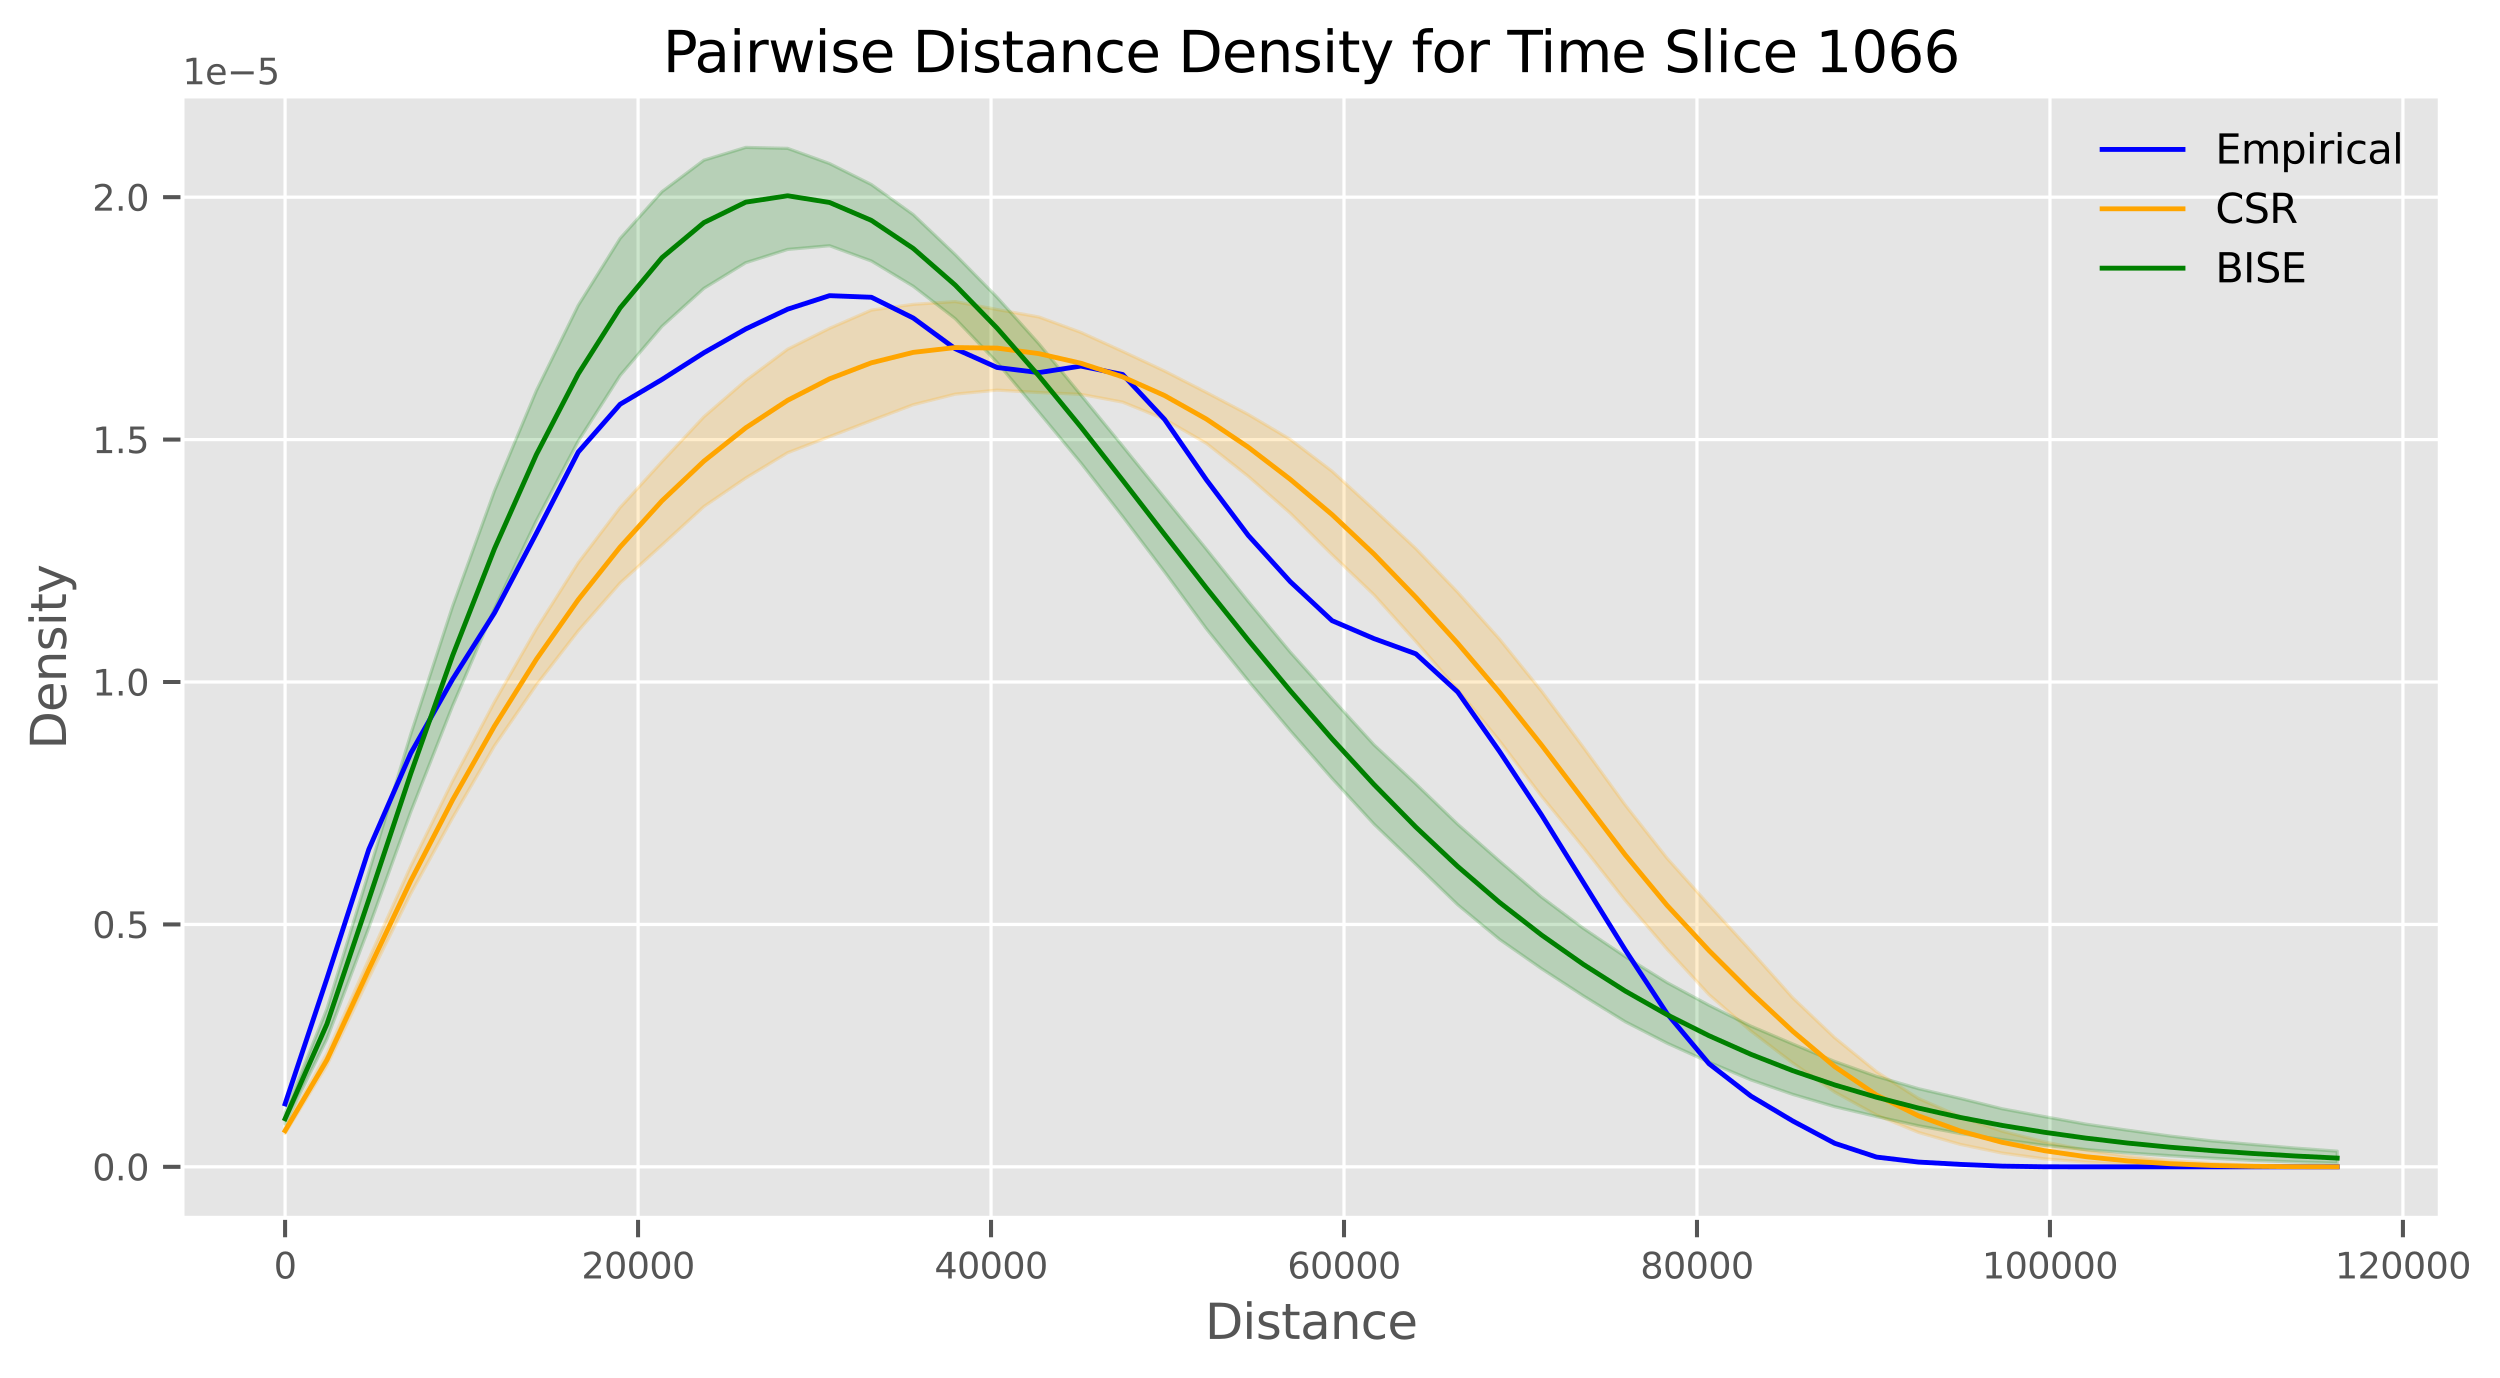 <?xml version="1.0" encoding="utf-8" standalone="no"?>
<!DOCTYPE svg PUBLIC "-//W3C//DTD SVG 1.1//EN"
  "http://www.w3.org/Graphics/SVG/1.1/DTD/svg11.dtd">
<svg xmlns:xlink="http://www.w3.org/1999/xlink" width="617.988pt" height="340.668pt" viewBox="0 0 617.988 340.668" xmlns="http://www.w3.org/2000/svg" version="1.1">
 <defs>
  <style type="text/css">*{stroke-linejoin: round; stroke-linecap: butt}</style>
 </defs>
 <g id="figure_1">
  <g id="patch_1">
   <path d="M 0 340.668 
L 617.988 340.668 
L 617.988 0 
L 0 0 
z
" style="fill: #ffffff"/>
  </g>
  <g id="axes_1">
   <g id="patch_2">
    <path d="M 45.108 301.038 
L 603.109 301.038 
L 603.109 23.838 
L 45.108 23.838 
z
" style="fill: #e5e5e5"/>
   </g>
   <g id="matplotlib.axis_1">
    <g id="xtick_1">
     <g id="line2d_1">
      <path d="M 70.472 301.038 
L 70.472 23.838 
" clip-path="url(#pcc0ed38715)" style="fill: none; stroke: #ffffff; stroke-width: 0.8; stroke-linecap: square"/>
     </g>
     <g id="line2d_2">
      <defs>
       <path id="m2e7e1ffecf" d="M 0 0 
L 0 4.8 
" style="stroke: #555555"/>
      </defs>
      <g>
       <use xlink:href="#m2e7e1ffecf" x="70.472" y="301.038" style="fill: #555555; stroke: #555555"/>
      </g>
     </g>
     <g id="text_1">
      <!-- 0 -->
      <g style="fill: #555555" transform="translate(67.673 316.024) scale(0.088 -0.088)">
       <defs>
        <path id="DejaVuSans-30" d="M 2034 4250 
Q 1547 4250 1301 3770 
Q 1056 3291 1056 2328 
Q 1056 1369 1301 889 
Q 1547 409 2034 409 
Q 2525 409 2770 889 
Q 3016 1369 3016 2328 
Q 3016 3291 2770 3770 
Q 2525 4250 2034 4250 
z
M 2034 4750 
Q 2819 4750 3233 4129 
Q 3647 3509 3647 2328 
Q 3647 1150 3233 529 
Q 2819 -91 2034 -91 
Q 1250 -91 836 529 
Q 422 1150 422 2328 
Q 422 3509 836 4129 
Q 1250 4750 2034 4750 
z
" transform="scale(0.016)"/>
       </defs>
       <use xlink:href="#DejaVuSans-30"/>
      </g>
     </g>
    </g>
    <g id="xtick_2">
     <g id="line2d_3">
      <path d="M 157.725 301.038 
L 157.725 23.838 
" clip-path="url(#pcc0ed38715)" style="fill: none; stroke: #ffffff; stroke-width: 0.8; stroke-linecap: square"/>
     </g>
     <g id="line2d_4">
      <g>
       <use xlink:href="#m2e7e1ffecf" x="157.725" y="301.038" style="fill: #555555; stroke: #555555"/>
      </g>
     </g>
     <g id="text_2">
      <!-- 20000 -->
      <g style="fill: #555555" transform="translate(143.728 316.024) scale(0.088 -0.088)">
       <defs>
        <path id="DejaVuSans-32" d="M 1228 531 
L 3431 531 
L 3431 0 
L 469 0 
L 469 531 
Q 828 903 1448 1529 
Q 2069 2156 2228 2338 
Q 2531 2678 2651 2914 
Q 2772 3150 2772 3378 
Q 2772 3750 2511 3984 
Q 2250 4219 1831 4219 
Q 1534 4219 1204 4116 
Q 875 4013 500 3803 
L 500 4441 
Q 881 4594 1212 4672 
Q 1544 4750 1819 4750 
Q 2544 4750 2975 4387 
Q 3406 4025 3406 3419 
Q 3406 3131 3298 2873 
Q 3191 2616 2906 2266 
Q 2828 2175 2409 1742 
Q 1991 1309 1228 531 
z
" transform="scale(0.016)"/>
       </defs>
       <use xlink:href="#DejaVuSans-32"/>
       <use xlink:href="#DejaVuSans-30" transform="translate(63.623 0)"/>
       <use xlink:href="#DejaVuSans-30" transform="translate(127.246 0)"/>
       <use xlink:href="#DejaVuSans-30" transform="translate(190.869 0)"/>
       <use xlink:href="#DejaVuSans-30" transform="translate(254.492 0)"/>
      </g>
     </g>
    </g>
    <g id="xtick_3">
     <g id="line2d_5">
      <path d="M 244.979 301.038 
L 244.979 23.838 
" clip-path="url(#pcc0ed38715)" style="fill: none; stroke: #ffffff; stroke-width: 0.8; stroke-linecap: square"/>
     </g>
     <g id="line2d_6">
      <g>
       <use xlink:href="#m2e7e1ffecf" x="244.979" y="301.038" style="fill: #555555; stroke: #555555"/>
      </g>
     </g>
     <g id="text_3">
      <!-- 40000 -->
      <g style="fill: #555555" transform="translate(230.981 316.024) scale(0.088 -0.088)">
       <defs>
        <path id="DejaVuSans-34" d="M 2419 4116 
L 825 1625 
L 2419 1625 
L 2419 4116 
z
M 2253 4666 
L 3047 4666 
L 3047 1625 
L 3713 1625 
L 3713 1100 
L 3047 1100 
L 3047 0 
L 2419 0 
L 2419 1100 
L 313 1100 
L 313 1709 
L 2253 4666 
z
" transform="scale(0.016)"/>
       </defs>
       <use xlink:href="#DejaVuSans-34"/>
       <use xlink:href="#DejaVuSans-30" transform="translate(63.623 0)"/>
       <use xlink:href="#DejaVuSans-30" transform="translate(127.246 0)"/>
       <use xlink:href="#DejaVuSans-30" transform="translate(190.869 0)"/>
       <use xlink:href="#DejaVuSans-30" transform="translate(254.492 0)"/>
      </g>
     </g>
    </g>
    <g id="xtick_4">
     <g id="line2d_7">
      <path d="M 332.232 301.038 
L 332.232 23.838 
" clip-path="url(#pcc0ed38715)" style="fill: none; stroke: #ffffff; stroke-width: 0.8; stroke-linecap: square"/>
     </g>
     <g id="line2d_8">
      <g>
       <use xlink:href="#m2e7e1ffecf" x="332.232" y="301.038" style="fill: #555555; stroke: #555555"/>
      </g>
     </g>
     <g id="text_4">
      <!-- 60000 -->
      <g style="fill: #555555" transform="translate(318.234 316.024) scale(0.088 -0.088)">
       <defs>
        <path id="DejaVuSans-36" d="M 2113 2584 
Q 1688 2584 1439 2293 
Q 1191 2003 1191 1497 
Q 1191 994 1439 701 
Q 1688 409 2113 409 
Q 2538 409 2786 701 
Q 3034 994 3034 1497 
Q 3034 2003 2786 2293 
Q 2538 2584 2113 2584 
z
M 3366 4563 
L 3366 3988 
Q 3128 4100 2886 4159 
Q 2644 4219 2406 4219 
Q 1781 4219 1451 3797 
Q 1122 3375 1075 2522 
Q 1259 2794 1537 2939 
Q 1816 3084 2150 3084 
Q 2853 3084 3261 2657 
Q 3669 2231 3669 1497 
Q 3669 778 3244 343 
Q 2819 -91 2113 -91 
Q 1303 -91 875 529 
Q 447 1150 447 2328 
Q 447 3434 972 4092 
Q 1497 4750 2381 4750 
Q 2619 4750 2861 4703 
Q 3103 4656 3366 4563 
z
" transform="scale(0.016)"/>
       </defs>
       <use xlink:href="#DejaVuSans-36"/>
       <use xlink:href="#DejaVuSans-30" transform="translate(63.623 0)"/>
       <use xlink:href="#DejaVuSans-30" transform="translate(127.246 0)"/>
       <use xlink:href="#DejaVuSans-30" transform="translate(190.869 0)"/>
       <use xlink:href="#DejaVuSans-30" transform="translate(254.492 0)"/>
      </g>
     </g>
    </g>
    <g id="xtick_5">
     <g id="line2d_9">
      <path d="M 419.485 301.038 
L 419.485 23.838 
" clip-path="url(#pcc0ed38715)" style="fill: none; stroke: #ffffff; stroke-width: 0.8; stroke-linecap: square"/>
     </g>
     <g id="line2d_10">
      <g>
       <use xlink:href="#m2e7e1ffecf" x="419.485" y="301.038" style="fill: #555555; stroke: #555555"/>
      </g>
     </g>
     <g id="text_5">
      <!-- 80000 -->
      <g style="fill: #555555" transform="translate(405.487 316.024) scale(0.088 -0.088)">
       <defs>
        <path id="DejaVuSans-38" d="M 2034 2216 
Q 1584 2216 1326 1975 
Q 1069 1734 1069 1313 
Q 1069 891 1326 650 
Q 1584 409 2034 409 
Q 2484 409 2743 651 
Q 3003 894 3003 1313 
Q 3003 1734 2745 1975 
Q 2488 2216 2034 2216 
z
M 1403 2484 
Q 997 2584 770 2862 
Q 544 3141 544 3541 
Q 544 4100 942 4425 
Q 1341 4750 2034 4750 
Q 2731 4750 3128 4425 
Q 3525 4100 3525 3541 
Q 3525 3141 3298 2862 
Q 3072 2584 2669 2484 
Q 3125 2378 3379 2068 
Q 3634 1759 3634 1313 
Q 3634 634 3220 271 
Q 2806 -91 2034 -91 
Q 1263 -91 848 271 
Q 434 634 434 1313 
Q 434 1759 690 2068 
Q 947 2378 1403 2484 
z
M 1172 3481 
Q 1172 3119 1398 2916 
Q 1625 2713 2034 2713 
Q 2441 2713 2670 2916 
Q 2900 3119 2900 3481 
Q 2900 3844 2670 4047 
Q 2441 4250 2034 4250 
Q 1625 4250 1398 4047 
Q 1172 3844 1172 3481 
z
" transform="scale(0.016)"/>
       </defs>
       <use xlink:href="#DejaVuSans-38"/>
       <use xlink:href="#DejaVuSans-30" transform="translate(63.623 0)"/>
       <use xlink:href="#DejaVuSans-30" transform="translate(127.246 0)"/>
       <use xlink:href="#DejaVuSans-30" transform="translate(190.869 0)"/>
       <use xlink:href="#DejaVuSans-30" transform="translate(254.492 0)"/>
      </g>
     </g>
    </g>
    <g id="xtick_6">
     <g id="line2d_11">
      <path d="M 506.738 301.038 
L 506.738 23.838 
" clip-path="url(#pcc0ed38715)" style="fill: none; stroke: #ffffff; stroke-width: 0.8; stroke-linecap: square"/>
     </g>
     <g id="line2d_12">
      <g>
       <use xlink:href="#m2e7e1ffecf" x="506.738" y="301.038" style="fill: #555555; stroke: #555555"/>
      </g>
     </g>
     <g id="text_6">
      <!-- 100000 -->
      <g style="fill: #555555" transform="translate(489.941 316.024) scale(0.088 -0.088)">
       <defs>
        <path id="DejaVuSans-31" d="M 794 531 
L 1825 531 
L 1825 4091 
L 703 3866 
L 703 4441 
L 1819 4666 
L 2450 4666 
L 2450 531 
L 3481 531 
L 3481 0 
L 794 0 
L 794 531 
z
" transform="scale(0.016)"/>
       </defs>
       <use xlink:href="#DejaVuSans-31"/>
       <use xlink:href="#DejaVuSans-30" transform="translate(63.623 0)"/>
       <use xlink:href="#DejaVuSans-30" transform="translate(127.246 0)"/>
       <use xlink:href="#DejaVuSans-30" transform="translate(190.869 0)"/>
       <use xlink:href="#DejaVuSans-30" transform="translate(254.492 0)"/>
       <use xlink:href="#DejaVuSans-30" transform="translate(318.115 0)"/>
      </g>
     </g>
    </g>
    <g id="xtick_7">
     <g id="line2d_13">
      <path d="M 593.991 301.038 
L 593.991 23.838 
" clip-path="url(#pcc0ed38715)" style="fill: none; stroke: #ffffff; stroke-width: 0.8; stroke-linecap: square"/>
     </g>
     <g id="line2d_14">
      <g>
       <use xlink:href="#m2e7e1ffecf" x="593.991" y="301.038" style="fill: #555555; stroke: #555555"/>
      </g>
     </g>
     <g id="text_7">
      <!-- 120000 -->
      <g style="fill: #555555" transform="translate(577.194 316.024) scale(0.088 -0.088)">
       <use xlink:href="#DejaVuSans-31"/>
       <use xlink:href="#DejaVuSans-32" transform="translate(63.623 0)"/>
       <use xlink:href="#DejaVuSans-30" transform="translate(127.246 0)"/>
       <use xlink:href="#DejaVuSans-30" transform="translate(190.869 0)"/>
       <use xlink:href="#DejaVuSans-30" transform="translate(254.492 0)"/>
       <use xlink:href="#DejaVuSans-30" transform="translate(318.115 0)"/>
      </g>
     </g>
    </g>
    <g id="text_8">
     <!-- Distance -->
     <g style="fill: #555555" transform="translate(297.873 330.973) scale(0.12 -0.12)">
      <defs>
       <path id="DejaVuSans-44" d="M 1259 4147 
L 1259 519 
L 2022 519 
Q 2988 519 3436 956 
Q 3884 1394 3884 2338 
Q 3884 3275 3436 3711 
Q 2988 4147 2022 4147 
L 1259 4147 
z
M 628 4666 
L 1925 4666 
Q 3281 4666 3915 4102 
Q 4550 3538 4550 2338 
Q 4550 1131 3912 565 
Q 3275 0 1925 0 
L 628 0 
L 628 4666 
z
" transform="scale(0.016)"/>
       <path id="DejaVuSans-69" d="M 603 3500 
L 1178 3500 
L 1178 0 
L 603 0 
L 603 3500 
z
M 603 4863 
L 1178 4863 
L 1178 4134 
L 603 4134 
L 603 4863 
z
" transform="scale(0.016)"/>
       <path id="DejaVuSans-73" d="M 2834 3397 
L 2834 2853 
Q 2591 2978 2328 3040 
Q 2066 3103 1784 3103 
Q 1356 3103 1142 2972 
Q 928 2841 928 2578 
Q 928 2378 1081 2264 
Q 1234 2150 1697 2047 
L 1894 2003 
Q 2506 1872 2764 1633 
Q 3022 1394 3022 966 
Q 3022 478 2636 193 
Q 2250 -91 1575 -91 
Q 1294 -91 989 -36 
Q 684 19 347 128 
L 347 722 
Q 666 556 975 473 
Q 1284 391 1588 391 
Q 1994 391 2212 530 
Q 2431 669 2431 922 
Q 2431 1156 2273 1281 
Q 2116 1406 1581 1522 
L 1381 1569 
Q 847 1681 609 1914 
Q 372 2147 372 2553 
Q 372 3047 722 3315 
Q 1072 3584 1716 3584 
Q 2034 3584 2315 3537 
Q 2597 3491 2834 3397 
z
" transform="scale(0.016)"/>
       <path id="DejaVuSans-74" d="M 1172 4494 
L 1172 3500 
L 2356 3500 
L 2356 3053 
L 1172 3053 
L 1172 1153 
Q 1172 725 1289 603 
Q 1406 481 1766 481 
L 2356 481 
L 2356 0 
L 1766 0 
Q 1100 0 847 248 
Q 594 497 594 1153 
L 594 3053 
L 172 3053 
L 172 3500 
L 594 3500 
L 594 4494 
L 1172 4494 
z
" transform="scale(0.016)"/>
       <path id="DejaVuSans-61" d="M 2194 1759 
Q 1497 1759 1228 1600 
Q 959 1441 959 1056 
Q 959 750 1161 570 
Q 1363 391 1709 391 
Q 2188 391 2477 730 
Q 2766 1069 2766 1631 
L 2766 1759 
L 2194 1759 
z
M 3341 1997 
L 3341 0 
L 2766 0 
L 2766 531 
Q 2569 213 2275 61 
Q 1981 -91 1556 -91 
Q 1019 -91 701 211 
Q 384 513 384 1019 
Q 384 1609 779 1909 
Q 1175 2209 1959 2209 
L 2766 2209 
L 2766 2266 
Q 2766 2663 2505 2880 
Q 2244 3097 1772 3097 
Q 1472 3097 1187 3025 
Q 903 2953 641 2809 
L 641 3341 
Q 956 3463 1253 3523 
Q 1550 3584 1831 3584 
Q 2591 3584 2966 3190 
Q 3341 2797 3341 1997 
z
" transform="scale(0.016)"/>
       <path id="DejaVuSans-6e" d="M 3513 2113 
L 3513 0 
L 2938 0 
L 2938 2094 
Q 2938 2591 2744 2837 
Q 2550 3084 2163 3084 
Q 1697 3084 1428 2787 
Q 1159 2491 1159 1978 
L 1159 0 
L 581 0 
L 581 3500 
L 1159 3500 
L 1159 2956 
Q 1366 3272 1645 3428 
Q 1925 3584 2291 3584 
Q 2894 3584 3203 3211 
Q 3513 2838 3513 2113 
z
" transform="scale(0.016)"/>
       <path id="DejaVuSans-63" d="M 3122 3366 
L 3122 2828 
Q 2878 2963 2633 3030 
Q 2388 3097 2138 3097 
Q 1578 3097 1268 2742 
Q 959 2388 959 1747 
Q 959 1106 1268 751 
Q 1578 397 2138 397 
Q 2388 397 2633 464 
Q 2878 531 3122 666 
L 3122 134 
Q 2881 22 2623 -34 
Q 2366 -91 2075 -91 
Q 1284 -91 818 406 
Q 353 903 353 1747 
Q 353 2603 823 3093 
Q 1294 3584 2113 3584 
Q 2378 3584 2631 3529 
Q 2884 3475 3122 3366 
z
" transform="scale(0.016)"/>
       <path id="DejaVuSans-65" d="M 3597 1894 
L 3597 1613 
L 953 1613 
Q 991 1019 1311 708 
Q 1631 397 2203 397 
Q 2534 397 2845 478 
Q 3156 559 3463 722 
L 3463 178 
Q 3153 47 2828 -22 
Q 2503 -91 2169 -91 
Q 1331 -91 842 396 
Q 353 884 353 1716 
Q 353 2575 817 3079 
Q 1281 3584 2069 3584 
Q 2775 3584 3186 3129 
Q 3597 2675 3597 1894 
z
M 3022 2063 
Q 3016 2534 2758 2815 
Q 2500 3097 2075 3097 
Q 1594 3097 1305 2825 
Q 1016 2553 972 2059 
L 3022 2063 
z
" transform="scale(0.016)"/>
      </defs>
      <use xlink:href="#DejaVuSans-44"/>
      <use xlink:href="#DejaVuSans-69" transform="translate(77.002 0)"/>
      <use xlink:href="#DejaVuSans-73" transform="translate(104.785 0)"/>
      <use xlink:href="#DejaVuSans-74" transform="translate(156.885 0)"/>
      <use xlink:href="#DejaVuSans-61" transform="translate(196.094 0)"/>
      <use xlink:href="#DejaVuSans-6e" transform="translate(257.373 0)"/>
      <use xlink:href="#DejaVuSans-63" transform="translate(320.752 0)"/>
      <use xlink:href="#DejaVuSans-65" transform="translate(375.732 0)"/>
     </g>
    </g>
   </g>
   <g id="matplotlib.axis_2">
    <g id="ytick_1">
     <g id="line2d_15">
      <path d="M 45.108 288.438 
L 603.109 288.438 
" clip-path="url(#pcc0ed38715)" style="fill: none; stroke: #ffffff; stroke-width: 0.8; stroke-linecap: square"/>
     </g>
     <g id="line2d_16">
      <defs>
       <path id="me5b6ddfa0b" d="M 0 0 
L -4.8 0 
" style="stroke: #555555"/>
      </defs>
      <g>
       <use xlink:href="#me5b6ddfa0b" x="45.108" y="288.438" style="fill: #555555; stroke: #555555"/>
      </g>
     </g>
     <g id="text_9">
      <!-- 0.0 -->
      <g style="fill: #555555" transform="translate(22.814 291.781) scale(0.088 -0.088)">
       <defs>
        <path id="DejaVuSans-2e" d="M 684 794 
L 1344 794 
L 1344 0 
L 684 0 
L 684 794 
z
" transform="scale(0.016)"/>
       </defs>
       <use xlink:href="#DejaVuSans-30"/>
       <use xlink:href="#DejaVuSans-2e" transform="translate(63.623 0)"/>
       <use xlink:href="#DejaVuSans-30" transform="translate(95.41 0)"/>
      </g>
     </g>
    </g>
    <g id="ytick_2">
     <g id="line2d_17">
      <path d="M 45.108 228.513 
L 603.109 228.513 
" clip-path="url(#pcc0ed38715)" style="fill: none; stroke: #ffffff; stroke-width: 0.8; stroke-linecap: square"/>
     </g>
     <g id="line2d_18">
      <g>
       <use xlink:href="#me5b6ddfa0b" x="45.108" y="228.513" style="fill: #555555; stroke: #555555"/>
      </g>
     </g>
     <g id="text_10">
      <!-- 0.5 -->
      <g style="fill: #555555" transform="translate(22.814 231.857) scale(0.088 -0.088)">
       <defs>
        <path id="DejaVuSans-35" d="M 691 4666 
L 3169 4666 
L 3169 4134 
L 1269 4134 
L 1269 2991 
Q 1406 3038 1543 3061 
Q 1681 3084 1819 3084 
Q 2600 3084 3056 2656 
Q 3513 2228 3513 1497 
Q 3513 744 3044 326 
Q 2575 -91 1722 -91 
Q 1428 -91 1123 -41 
Q 819 9 494 109 
L 494 744 
Q 775 591 1075 516 
Q 1375 441 1709 441 
Q 2250 441 2565 725 
Q 2881 1009 2881 1497 
Q 2881 1984 2565 2268 
Q 2250 2553 1709 2553 
Q 1456 2553 1204 2497 
Q 953 2441 691 2322 
L 691 4666 
z
" transform="scale(0.016)"/>
       </defs>
       <use xlink:href="#DejaVuSans-30"/>
       <use xlink:href="#DejaVuSans-2e" transform="translate(63.623 0)"/>
       <use xlink:href="#DejaVuSans-35" transform="translate(95.41 0)"/>
      </g>
     </g>
    </g>
    <g id="ytick_3">
     <g id="line2d_19">
      <path d="M 45.108 168.589 
L 603.109 168.589 
" clip-path="url(#pcc0ed38715)" style="fill: none; stroke: #ffffff; stroke-width: 0.8; stroke-linecap: square"/>
     </g>
     <g id="line2d_20">
      <g>
       <use xlink:href="#me5b6ddfa0b" x="45.108" y="168.589" style="fill: #555555; stroke: #555555"/>
      </g>
     </g>
     <g id="text_11">
      <!-- 1.0 -->
      <g style="fill: #555555" transform="translate(22.814 171.932) scale(0.088 -0.088)">
       <use xlink:href="#DejaVuSans-31"/>
       <use xlink:href="#DejaVuSans-2e" transform="translate(63.623 0)"/>
       <use xlink:href="#DejaVuSans-30" transform="translate(95.41 0)"/>
      </g>
     </g>
    </g>
    <g id="ytick_4">
     <g id="line2d_21">
      <path d="M 45.108 108.664 
L 603.109 108.664 
" clip-path="url(#pcc0ed38715)" style="fill: none; stroke: #ffffff; stroke-width: 0.8; stroke-linecap: square"/>
     </g>
     <g id="line2d_22">
      <g>
       <use xlink:href="#me5b6ddfa0b" x="45.108" y="108.664" style="fill: #555555; stroke: #555555"/>
      </g>
     </g>
     <g id="text_12">
      <!-- 1.5 -->
      <g style="fill: #555555" transform="translate(22.814 112.007) scale(0.088 -0.088)">
       <use xlink:href="#DejaVuSans-31"/>
       <use xlink:href="#DejaVuSans-2e" transform="translate(63.623 0)"/>
       <use xlink:href="#DejaVuSans-35" transform="translate(95.41 0)"/>
      </g>
     </g>
    </g>
    <g id="ytick_5">
     <g id="line2d_23">
      <path d="M 45.108 48.74 
L 603.109 48.74 
" clip-path="url(#pcc0ed38715)" style="fill: none; stroke: #ffffff; stroke-width: 0.8; stroke-linecap: square"/>
     </g>
     <g id="line2d_24">
      <g>
       <use xlink:href="#me5b6ddfa0b" x="45.108" y="48.74" style="fill: #555555; stroke: #555555"/>
      </g>
     </g>
     <g id="text_13">
      <!-- 2.0 -->
      <g style="fill: #555555" transform="translate(22.814 52.083) scale(0.088 -0.088)">
       <use xlink:href="#DejaVuSans-32"/>
       <use xlink:href="#DejaVuSans-2e" transform="translate(63.623 0)"/>
       <use xlink:href="#DejaVuSans-30" transform="translate(95.41 0)"/>
      </g>
     </g>
    </g>
    <g id="text_14">
     <!-- Density -->
     <g style="fill: #555555" transform="translate(16.318 185.248) rotate(-90) scale(0.12 -0.12)">
      <defs>
       <path id="DejaVuSans-79" d="M 2059 -325 
Q 1816 -950 1584 -1140 
Q 1353 -1331 966 -1331 
L 506 -1331 
L 506 -850 
L 844 -850 
Q 1081 -850 1212 -737 
Q 1344 -625 1503 -206 
L 1606 56 
L 191 3500 
L 800 3500 
L 1894 763 
L 2988 3500 
L 3597 3500 
L 2059 -325 
z
" transform="scale(0.016)"/>
      </defs>
      <use xlink:href="#DejaVuSans-44"/>
      <use xlink:href="#DejaVuSans-65" transform="translate(77.002 0)"/>
      <use xlink:href="#DejaVuSans-6e" transform="translate(138.525 0)"/>
      <use xlink:href="#DejaVuSans-73" transform="translate(201.904 0)"/>
      <use xlink:href="#DejaVuSans-69" transform="translate(254.004 0)"/>
      <use xlink:href="#DejaVuSans-74" transform="translate(281.787 0)"/>
      <use xlink:href="#DejaVuSans-79" transform="translate(320.996 0)"/>
     </g>
    </g>
    <g id="text_15">
     <!-- 1e−5 -->
     <g style="fill: #555555" transform="translate(45.108 20.838) scale(0.088 -0.088)">
      <defs>
       <path id="DejaVuSans-2212" d="M 678 2272 
L 4684 2272 
L 4684 1741 
L 678 1741 
L 678 2272 
z
" transform="scale(0.016)"/>
      </defs>
      <use xlink:href="#DejaVuSans-31"/>
      <use xlink:href="#DejaVuSans-65" transform="translate(63.623 0)"/>
      <use xlink:href="#DejaVuSans-2212" transform="translate(125.146 0)"/>
      <use xlink:href="#DejaVuSans-35" transform="translate(208.936 0)"/>
     </g>
    </g>
   </g>
   <g id="FillBetweenPolyCollection_1">
    <defs>
     <path id="m8f952f138d" d="M 70.472 -67.786 
L 70.472 -67.786 
L 80.825 -98.818 
L 91.177 -130.735 
L 101.53 -154.455 
L 111.882 -172.773 
L 122.235 -189.164 
L 132.587 -208.839 
L 142.94 -228.928 
L 153.292 -240.742 
L 163.645 -246.866 
L 173.997 -253.471 
L 184.35 -259.351 
L 194.702 -264.242 
L 205.055 -267.584 
L 215.407 -267.184 
L 225.76 -262.05 
L 236.112 -254.468 
L 246.465 -249.831 
L 256.817 -248.563 
L 267.17 -250.172 
L 277.522 -248.095 
L 287.875 -237 
L 298.227 -222.044 
L 308.58 -208.3 
L 318.932 -196.897 
L 329.285 -187.24 
L 339.637 -182.808 
L 349.99 -179.044 
L 360.342 -169.602 
L 370.695 -154.882 
L 381.047 -139.237 
L 391.4 -122.54 
L 401.752 -105.848 
L 412.105 -90.078 
L 422.457 -77.719 
L 432.81 -69.727 
L 443.162 -63.563 
L 453.515 -58.055 
L 463.867 -54.644 
L 474.22 -53.412 
L 484.572 -52.835 
L 494.925 -52.406 
L 505.277 -52.249 
L 515.63 -52.231 
L 525.982 -52.231 
L 536.335 -52.23 
L 546.687 -52.23 
L 557.04 -52.23 
L 567.392 -52.23 
L 577.745 -52.23 
L 577.745 -52.23 
L 577.745 -52.23 
L 567.392 -52.23 
L 557.04 -52.23 
L 546.687 -52.23 
L 536.335 -52.23 
L 525.982 -52.231 
L 515.63 -52.231 
L 505.277 -52.249 
L 494.925 -52.406 
L 484.572 -52.835 
L 474.22 -53.412 
L 463.867 -54.644 
L 453.515 -58.055 
L 443.162 -63.563 
L 432.81 -69.727 
L 422.457 -77.719 
L 412.105 -90.078 
L 401.752 -105.848 
L 391.4 -122.54 
L 381.047 -139.237 
L 370.695 -154.882 
L 360.342 -169.602 
L 349.99 -179.044 
L 339.637 -182.808 
L 329.285 -187.24 
L 318.932 -196.897 
L 308.58 -208.3 
L 298.227 -222.044 
L 287.875 -237 
L 277.522 -248.095 
L 267.17 -250.172 
L 256.817 -248.563 
L 246.465 -249.831 
L 236.112 -254.468 
L 225.76 -262.05 
L 215.407 -267.184 
L 205.055 -267.584 
L 194.702 -264.242 
L 184.35 -259.351 
L 173.997 -253.471 
L 163.645 -246.866 
L 153.292 -240.742 
L 142.94 -228.928 
L 132.587 -208.839 
L 122.235 -189.164 
L 111.882 -172.773 
L 101.53 -154.455 
L 91.177 -130.735 
L 80.825 -98.818 
L 70.472 -67.786 
z
" style="stroke: #0000ff; stroke-opacity: 0.2; stroke-width: 0.8"/>
    </defs>
    <g clip-path="url(#pcc0ed38715)">
     <use xlink:href="#m8f952f138d" x="0" y="340.668" style="fill: #0000ff; fill-opacity: 0.2; stroke: #0000ff; stroke-opacity: 0.2; stroke-width: 0.8"/>
    </g>
   </g>
   <g id="FillBetweenPolyCollection_2">
    <defs>
     <path id="mf78e8e7867" d="M 70.472 -61.843 
L 70.472 -60.483 
L 80.825 -77.361 
L 91.177 -98.886 
L 101.53 -119.765 
L 111.882 -138.515 
L 122.235 -156.323 
L 132.587 -171.348 
L 142.94 -184.723 
L 153.292 -196.558 
L 163.645 -205.951 
L 173.997 -215.457 
L 184.35 -222.509 
L 194.702 -228.759 
L 205.055 -232.737 
L 215.407 -236.703 
L 225.76 -240.628 
L 236.112 -243.237 
L 246.465 -244.233 
L 256.817 -243.639 
L 267.17 -243.194 
L 277.522 -241.262 
L 287.875 -237.033 
L 298.227 -231.063 
L 308.58 -222.898 
L 318.932 -213.833 
L 329.285 -203.56 
L 339.637 -193.636 
L 349.99 -182.118 
L 360.342 -170.151 
L 370.695 -157.485 
L 381.047 -143.873 
L 391.4 -131.202 
L 401.752 -118.077 
L 412.105 -106.031 
L 422.457 -94.798 
L 432.81 -85.79 
L 443.162 -77.895 
L 453.515 -70.719 
L 463.867 -65.024 
L 474.22 -60.747 
L 484.572 -57.776 
L 494.925 -55.633 
L 505.277 -54.218 
L 515.63 -53.397 
L 525.982 -52.771 
L 536.335 -52.407 
L 546.687 -52.263 
L 557.04 -52.233 
L 567.392 -52.231 
L 577.745 -52.23 
L 577.745 -52.255 
L 577.745 -52.255 
L 567.392 -52.351 
L 557.04 -52.603 
L 546.687 -53.053 
L 536.335 -53.798 
L 525.982 -54.856 
L 515.63 -56.356 
L 505.277 -58.419 
L 494.925 -61.036 
L 484.572 -64.611 
L 474.22 -69.139 
L 463.867 -75.745 
L 453.515 -84.157 
L 443.162 -94.014 
L 432.81 -105.607 
L 422.457 -116.942 
L 412.105 -128.501 
L 401.752 -141.671 
L 391.4 -155.933 
L 381.047 -169.849 
L 370.695 -182.665 
L 360.342 -194.251 
L 349.99 -205.051 
L 339.637 -214.711 
L 329.285 -224.172 
L 318.932 -232.057 
L 308.58 -238.21 
L 298.227 -243.656 
L 287.875 -248.956 
L 277.522 -253.805 
L 267.17 -258.509 
L 256.817 -262.307 
L 246.465 -264.159 
L 236.112 -266.115 
L 225.76 -265.436 
L 215.407 -264.018 
L 205.055 -259.51 
L 194.702 -254.352 
L 184.35 -246.626 
L 173.997 -237.643 
L 163.645 -226.573 
L 153.292 -215.222 
L 142.94 -201.563 
L 132.587 -185.214 
L 122.235 -167.166 
L 111.882 -147.608 
L 101.53 -126.558 
L 91.177 -103.59 
L 80.825 -80.276 
L 70.472 -61.843 
z
" style="stroke: #ffa500; stroke-opacity: 0.2; stroke-width: 0.8"/>
    </defs>
    <g clip-path="url(#pcc0ed38715)">
     <use xlink:href="#mf78e8e7867" x="0" y="340.668" style="fill: #ffa500; fill-opacity: 0.2; stroke: #ffa500; stroke-opacity: 0.2; stroke-width: 0.8"/>
    </g>
   </g>
   <g id="FillBetweenPolyCollection_3">
    <defs>
     <path id="mefbd2c2649" d="M 70.472 -65.554 
L 70.472 -62.825 
L 80.825 -83.877 
L 91.177 -111.366 
L 101.53 -139.936 
L 111.882 -166.191 
L 122.235 -190.215 
L 132.587 -211.939 
L 142.94 -231.648 
L 153.292 -247.844 
L 163.645 -260.003 
L 173.997 -269.379 
L 184.35 -275.732 
L 194.702 -279.011 
L 205.055 -279.925 
L 215.407 -276.141 
L 225.76 -269.896 
L 236.112 -261.902 
L 246.465 -251.085 
L 256.817 -238.768 
L 267.17 -226.254 
L 277.522 -212.981 
L 287.875 -199.303 
L 298.227 -185.209 
L 308.58 -172.362 
L 318.932 -160.065 
L 329.285 -148.221 
L 339.637 -136.963 
L 349.99 -127.028 
L 360.342 -117.015 
L 370.695 -108.437 
L 381.047 -101.219 
L 391.4 -94.484 
L 401.752 -88.1 
L 412.105 -82.788 
L 422.457 -78.11 
L 432.81 -73.723 
L 443.162 -70.142 
L 453.515 -67.107 
L 463.867 -64.659 
L 474.22 -62.383 
L 484.572 -60.46 
L 494.925 -58.951 
L 505.277 -57.557 
L 515.63 -56.497 
L 525.982 -55.673 
L 536.335 -54.978 
L 546.687 -54.37 
L 557.04 -53.806 
L 567.392 -53.431 
L 577.745 -53.135 
L 577.745 -56.104 
L 577.745 -56.104 
L 567.392 -56.872 
L 557.04 -57.742 
L 546.687 -58.652 
L 536.335 -59.854 
L 525.982 -61.276 
L 515.63 -62.785 
L 505.277 -64.655 
L 494.925 -66.583 
L 484.572 -69.144 
L 474.22 -71.555 
L 463.867 -74.591 
L 453.515 -78.284 
L 443.162 -82.604 
L 432.81 -87.012 
L 422.457 -92.174 
L 412.105 -97.771 
L 401.752 -104.193 
L 391.4 -111.189 
L 381.047 -118.928 
L 370.695 -127.805 
L 360.342 -136.919 
L 349.99 -146.895 
L 339.637 -156.568 
L 329.285 -167.933 
L 318.932 -179.489 
L 308.58 -191.968 
L 298.227 -204.902 
L 287.875 -217.619 
L 277.522 -230.388 
L 267.17 -243.059 
L 256.817 -255.693 
L 246.465 -267.182 
L 236.112 -277.749 
L 225.76 -287.609 
L 215.407 -295.049 
L 205.055 -300.24 
L 194.702 -303.993 
L 184.35 -304.231 
L 173.997 -301.074 
L 163.645 -293.309 
L 153.292 -281.74 
L 142.94 -265.181 
L 132.587 -244.111 
L 122.235 -219.336 
L 111.882 -190.809 
L 101.53 -159.134 
L 91.177 -125.066 
L 80.825 -91.319 
L 70.472 -65.554 
z
" style="stroke: #008000; stroke-opacity: 0.2; stroke-width: 0.8"/>
    </defs>
    <g clip-path="url(#pcc0ed38715)">
     <use xlink:href="#mefbd2c2649" x="0" y="340.668" style="fill: #008000; fill-opacity: 0.2; stroke: #008000; stroke-opacity: 0.2; stroke-width: 0.8"/>
    </g>
   </g>
   <g id="line2d_25">
    <path d="M 70.472 272.882 
L 80.825 241.85 
L 91.177 209.933 
L 101.53 186.213 
L 111.882 167.895 
L 122.235 151.504 
L 132.587 131.829 
L 142.94 111.74 
L 153.292 99.926 
L 163.645 93.802 
L 173.997 87.197 
L 184.35 81.317 
L 194.702 76.426 
L 205.055 73.084 
L 215.407 73.484 
L 225.76 78.618 
L 236.112 86.2 
L 246.465 90.837 
L 256.817 92.106 
L 267.17 90.496 
L 277.522 92.574 
L 287.875 103.668 
L 298.227 118.625 
L 308.58 132.368 
L 318.932 143.771 
L 329.285 153.428 
L 339.637 157.86 
L 349.99 161.625 
L 360.342 171.066 
L 370.695 185.786 
L 381.047 201.431 
L 391.4 218.128 
L 401.752 234.821 
L 412.105 250.59 
L 422.457 262.95 
L 432.81 270.941 
L 443.162 277.105 
L 453.515 282.613 
L 463.867 286.025 
L 474.22 287.256 
L 484.572 287.833 
L 494.925 288.263 
L 505.277 288.419 
L 515.63 288.437 
L 525.982 288.438 
L 536.335 288.438 
L 546.687 288.438 
L 557.04 288.438 
L 567.392 288.438 
L 577.745 288.438 
" clip-path="url(#pcc0ed38715)" style="fill: none; stroke: #0000ff; stroke-width: 1.2; stroke-linecap: square"/>
   </g>
   <g id="line2d_26">
    <path d="M 70.472 279.514 
L 80.825 261.996 
L 91.177 239.604 
L 101.53 217.751 
L 111.882 197.723 
L 122.235 179.48 
L 132.587 162.974 
L 142.94 148.234 
L 153.292 135.215 
L 163.645 123.794 
L 173.997 113.997 
L 184.35 105.749 
L 194.702 98.957 
L 205.055 93.644 
L 215.407 89.682 
L 225.76 87.103 
L 236.112 85.912 
L 246.465 86.046 
L 256.817 87.423 
L 267.17 89.788 
L 277.522 93.165 
L 287.875 97.778 
L 298.227 103.601 
L 308.58 110.558 
L 318.932 118.482 
L 329.285 127.213 
L 339.637 136.96 
L 349.99 147.651 
L 360.342 159.028 
L 370.695 171.173 
L 381.047 184.154 
L 391.4 197.743 
L 401.752 211.331 
L 412.105 223.815 
L 422.457 234.976 
L 432.81 245.281 
L 443.162 254.929 
L 453.515 263.658 
L 463.867 270.691 
L 474.22 275.83 
L 484.572 279.594 
L 494.925 282.382 
L 505.277 284.434 
L 515.63 285.931 
L 525.982 286.977 
L 536.335 287.668 
L 546.687 288.09 
L 557.04 288.312 
L 567.392 288.406 
L 577.745 288.433 
" clip-path="url(#pcc0ed38715)" style="fill: none; stroke: #ffa500; stroke-width: 1.2; stroke-linecap: square"/>
   </g>
   <g id="line2d_27">
    <path d="M 70.472 276.554 
L 80.825 253.118 
L 91.177 222.337 
L 101.53 191.246 
L 111.882 162.062 
L 122.235 135.626 
L 132.587 112.367 
L 142.94 92.421 
L 153.292 76.108 
L 163.645 63.683 
L 173.997 55.029 
L 184.35 49.968 
L 194.702 48.394 
L 205.055 50.052 
L 215.407 54.484 
L 225.76 61.422 
L 236.112 70.459 
L 246.465 81.109 
L 256.817 92.924 
L 267.17 105.537 
L 277.522 118.727 
L 287.875 132.119 
L 298.227 145.366 
L 308.58 158.272 
L 318.932 170.734 
L 329.285 182.656 
L 339.637 193.923 
L 349.99 204.456 
L 360.342 214.189 
L 370.695 223.088 
L 381.047 231.117 
L 391.4 238.392 
L 401.752 244.98 
L 412.105 250.84 
L 422.457 256.025 
L 432.81 260.624 
L 443.162 264.667 
L 453.515 268.187 
L 463.867 271.237 
L 474.22 273.908 
L 484.572 276.229 
L 494.925 278.202 
L 505.277 279.883 
L 515.63 281.336 
L 525.982 282.563 
L 536.335 283.577 
L 546.687 284.422 
L 557.04 285.142 
L 567.392 285.758 
L 577.745 286.272 
" clip-path="url(#pcc0ed38715)" style="fill: none; stroke: #008000; stroke-width: 1.2; stroke-linecap: square"/>
   </g>
   <g id="patch_3">
    <path d="M 45.108 301.038 
L 45.108 23.838 
" style="fill: none; stroke: #ffffff; stroke-linejoin: miter; stroke-linecap: square"/>
   </g>
   <g id="patch_4">
    <path d="M 603.109 301.038 
L 603.109 23.838 
" style="fill: none; stroke: #ffffff; stroke-linejoin: miter; stroke-linecap: square"/>
   </g>
   <g id="patch_5">
    <path d="M 45.108 301.038 
L 603.109 301.038 
" style="fill: none; stroke: #ffffff; stroke-linejoin: miter; stroke-linecap: square"/>
   </g>
   <g id="patch_6">
    <path d="M 45.108 23.838 
L 603.109 23.838 
" style="fill: none; stroke: #ffffff; stroke-linejoin: miter; stroke-linecap: square"/>
   </g>
   <g id="text_16">
    <!-- Pairwise Distance Density for Time Slice 1066 -->
    <g transform="translate(163.844 17.838) scale(0.14 -0.14)">
     <defs>
      <path id="DejaVuSans-50" d="M 1259 4147 
L 1259 2394 
L 2053 2394 
Q 2494 2394 2734 2622 
Q 2975 2850 2975 3272 
Q 2975 3691 2734 3919 
Q 2494 4147 2053 4147 
L 1259 4147 
z
M 628 4666 
L 2053 4666 
Q 2838 4666 3239 4311 
Q 3641 3956 3641 3272 
Q 3641 2581 3239 2228 
Q 2838 1875 2053 1875 
L 1259 1875 
L 1259 0 
L 628 0 
L 628 4666 
z
" transform="scale(0.016)"/>
      <path id="DejaVuSans-72" d="M 2631 2963 
Q 2534 3019 2420 3045 
Q 2306 3072 2169 3072 
Q 1681 3072 1420 2755 
Q 1159 2438 1159 1844 
L 1159 0 
L 581 0 
L 581 3500 
L 1159 3500 
L 1159 2956 
Q 1341 3275 1631 3429 
Q 1922 3584 2338 3584 
Q 2397 3584 2469 3576 
Q 2541 3569 2628 3553 
L 2631 2963 
z
" transform="scale(0.016)"/>
      <path id="DejaVuSans-77" d="M 269 3500 
L 844 3500 
L 1563 769 
L 2278 3500 
L 2956 3500 
L 3675 769 
L 4391 3500 
L 4966 3500 
L 4050 0 
L 3372 0 
L 2619 2869 
L 1863 0 
L 1184 0 
L 269 3500 
z
" transform="scale(0.016)"/>
      <path id="DejaVuSans-20" transform="scale(0.016)"/>
      <path id="DejaVuSans-66" d="M 2375 4863 
L 2375 4384 
L 1825 4384 
Q 1516 4384 1395 4259 
Q 1275 4134 1275 3809 
L 1275 3500 
L 2222 3500 
L 2222 3053 
L 1275 3053 
L 1275 0 
L 697 0 
L 697 3053 
L 147 3053 
L 147 3500 
L 697 3500 
L 697 3744 
Q 697 4328 969 4595 
Q 1241 4863 1831 4863 
L 2375 4863 
z
" transform="scale(0.016)"/>
      <path id="DejaVuSans-6f" d="M 1959 3097 
Q 1497 3097 1228 2736 
Q 959 2375 959 1747 
Q 959 1119 1226 758 
Q 1494 397 1959 397 
Q 2419 397 2687 759 
Q 2956 1122 2956 1747 
Q 2956 2369 2687 2733 
Q 2419 3097 1959 3097 
z
M 1959 3584 
Q 2709 3584 3137 3096 
Q 3566 2609 3566 1747 
Q 3566 888 3137 398 
Q 2709 -91 1959 -91 
Q 1206 -91 779 398 
Q 353 888 353 1747 
Q 353 2609 779 3096 
Q 1206 3584 1959 3584 
z
" transform="scale(0.016)"/>
      <path id="DejaVuSans-54" d="M -19 4666 
L 3928 4666 
L 3928 4134 
L 2272 4134 
L 2272 0 
L 1638 0 
L 1638 4134 
L -19 4134 
L -19 4666 
z
" transform="scale(0.016)"/>
      <path id="DejaVuSans-6d" d="M 3328 2828 
Q 3544 3216 3844 3400 
Q 4144 3584 4550 3584 
Q 5097 3584 5394 3201 
Q 5691 2819 5691 2113 
L 5691 0 
L 5113 0 
L 5113 2094 
Q 5113 2597 4934 2840 
Q 4756 3084 4391 3084 
Q 3944 3084 3684 2787 
Q 3425 2491 3425 1978 
L 3425 0 
L 2847 0 
L 2847 2094 
Q 2847 2600 2669 2842 
Q 2491 3084 2119 3084 
Q 1678 3084 1418 2786 
Q 1159 2488 1159 1978 
L 1159 0 
L 581 0 
L 581 3500 
L 1159 3500 
L 1159 2956 
Q 1356 3278 1631 3431 
Q 1906 3584 2284 3584 
Q 2666 3584 2933 3390 
Q 3200 3197 3328 2828 
z
" transform="scale(0.016)"/>
      <path id="DejaVuSans-53" d="M 3425 4513 
L 3425 3897 
Q 3066 4069 2747 4153 
Q 2428 4238 2131 4238 
Q 1616 4238 1336 4038 
Q 1056 3838 1056 3469 
Q 1056 3159 1242 3001 
Q 1428 2844 1947 2747 
L 2328 2669 
Q 3034 2534 3370 2195 
Q 3706 1856 3706 1288 
Q 3706 609 3251 259 
Q 2797 -91 1919 -91 
Q 1588 -91 1214 -16 
Q 841 59 441 206 
L 441 856 
Q 825 641 1194 531 
Q 1563 422 1919 422 
Q 2459 422 2753 634 
Q 3047 847 3047 1241 
Q 3047 1584 2836 1778 
Q 2625 1972 2144 2069 
L 1759 2144 
Q 1053 2284 737 2584 
Q 422 2884 422 3419 
Q 422 4038 858 4394 
Q 1294 4750 2059 4750 
Q 2388 4750 2728 4690 
Q 3069 4631 3425 4513 
z
" transform="scale(0.016)"/>
      <path id="DejaVuSans-6c" d="M 603 4863 
L 1178 4863 
L 1178 0 
L 603 0 
L 603 4863 
z
" transform="scale(0.016)"/>
     </defs>
     <use xlink:href="#DejaVuSans-50"/>
     <use xlink:href="#DejaVuSans-61" transform="translate(55.803 0)"/>
     <use xlink:href="#DejaVuSans-69" transform="translate(117.082 0)"/>
     <use xlink:href="#DejaVuSans-72" transform="translate(144.865 0)"/>
     <use xlink:href="#DejaVuSans-77" transform="translate(185.979 0)"/>
     <use xlink:href="#DejaVuSans-69" transform="translate(267.766 0)"/>
     <use xlink:href="#DejaVuSans-73" transform="translate(295.549 0)"/>
     <use xlink:href="#DejaVuSans-65" transform="translate(347.648 0)"/>
     <use xlink:href="#DejaVuSans-20" transform="translate(409.172 0)"/>
     <use xlink:href="#DejaVuSans-44" transform="translate(440.959 0)"/>
     <use xlink:href="#DejaVuSans-69" transform="translate(517.961 0)"/>
     <use xlink:href="#DejaVuSans-73" transform="translate(545.744 0)"/>
     <use xlink:href="#DejaVuSans-74" transform="translate(597.844 0)"/>
     <use xlink:href="#DejaVuSans-61" transform="translate(637.053 0)"/>
     <use xlink:href="#DejaVuSans-6e" transform="translate(698.332 0)"/>
     <use xlink:href="#DejaVuSans-63" transform="translate(761.711 0)"/>
     <use xlink:href="#DejaVuSans-65" transform="translate(816.691 0)"/>
     <use xlink:href="#DejaVuSans-20" transform="translate(878.215 0)"/>
     <use xlink:href="#DejaVuSans-44" transform="translate(910.002 0)"/>
     <use xlink:href="#DejaVuSans-65" transform="translate(987.004 0)"/>
     <use xlink:href="#DejaVuSans-6e" transform="translate(1048.527 0)"/>
     <use xlink:href="#DejaVuSans-73" transform="translate(1111.906 0)"/>
     <use xlink:href="#DejaVuSans-69" transform="translate(1164.006 0)"/>
     <use xlink:href="#DejaVuSans-74" transform="translate(1191.789 0)"/>
     <use xlink:href="#DejaVuSans-79" transform="translate(1230.998 0)"/>
     <use xlink:href="#DejaVuSans-20" transform="translate(1290.178 0)"/>
     <use xlink:href="#DejaVuSans-66" transform="translate(1321.965 0)"/>
     <use xlink:href="#DejaVuSans-6f" transform="translate(1357.17 0)"/>
     <use xlink:href="#DejaVuSans-72" transform="translate(1418.352 0)"/>
     <use xlink:href="#DejaVuSans-20" transform="translate(1459.465 0)"/>
     <use xlink:href="#DejaVuSans-54" transform="translate(1491.252 0)"/>
     <use xlink:href="#DejaVuSans-69" transform="translate(1549.211 0)"/>
     <use xlink:href="#DejaVuSans-6d" transform="translate(1576.994 0)"/>
     <use xlink:href="#DejaVuSans-65" transform="translate(1674.406 0)"/>
     <use xlink:href="#DejaVuSans-20" transform="translate(1735.93 0)"/>
     <use xlink:href="#DejaVuSans-53" transform="translate(1767.717 0)"/>
     <use xlink:href="#DejaVuSans-6c" transform="translate(1831.193 0)"/>
     <use xlink:href="#DejaVuSans-69" transform="translate(1858.977 0)"/>
     <use xlink:href="#DejaVuSans-63" transform="translate(1886.76 0)"/>
     <use xlink:href="#DejaVuSans-65" transform="translate(1941.74 0)"/>
     <use xlink:href="#DejaVuSans-20" transform="translate(2003.264 0)"/>
     <use xlink:href="#DejaVuSans-31" transform="translate(2035.051 0)"/>
     <use xlink:href="#DejaVuSans-30" transform="translate(2098.674 0)"/>
     <use xlink:href="#DejaVuSans-36" transform="translate(2162.297 0)"/>
     <use xlink:href="#DejaVuSans-36" transform="translate(2225.92 0)"/>
    </g>
   </g>
   <g id="legend_1">
    <g id="line2d_28">
     <path d="M 519.629 36.936 
L 529.629 36.936 
L 539.629 36.936 
" style="fill: none; stroke: #0000ff; stroke-width: 1.2; stroke-linecap: square"/>
    </g>
    <g id="text_17">
     <!-- Empirical -->
     <g transform="translate(547.629 40.436) scale(0.1 -0.1)">
      <defs>
       <path id="DejaVuSans-45" d="M 628 4666 
L 3578 4666 
L 3578 4134 
L 1259 4134 
L 1259 2753 
L 3481 2753 
L 3481 2222 
L 1259 2222 
L 1259 531 
L 3634 531 
L 3634 0 
L 628 0 
L 628 4666 
z
" transform="scale(0.016)"/>
       <path id="DejaVuSans-70" d="M 1159 525 
L 1159 -1331 
L 581 -1331 
L 581 3500 
L 1159 3500 
L 1159 2969 
Q 1341 3281 1617 3432 
Q 1894 3584 2278 3584 
Q 2916 3584 3314 3078 
Q 3713 2572 3713 1747 
Q 3713 922 3314 415 
Q 2916 -91 2278 -91 
Q 1894 -91 1617 61 
Q 1341 213 1159 525 
z
M 3116 1747 
Q 3116 2381 2855 2742 
Q 2594 3103 2138 3103 
Q 1681 3103 1420 2742 
Q 1159 2381 1159 1747 
Q 1159 1113 1420 752 
Q 1681 391 2138 391 
Q 2594 391 2855 752 
Q 3116 1113 3116 1747 
z
" transform="scale(0.016)"/>
      </defs>
      <use xlink:href="#DejaVuSans-45"/>
      <use xlink:href="#DejaVuSans-6d" transform="translate(63.184 0)"/>
      <use xlink:href="#DejaVuSans-70" transform="translate(160.596 0)"/>
      <use xlink:href="#DejaVuSans-69" transform="translate(224.072 0)"/>
      <use xlink:href="#DejaVuSans-72" transform="translate(251.855 0)"/>
      <use xlink:href="#DejaVuSans-69" transform="translate(292.969 0)"/>
      <use xlink:href="#DejaVuSans-63" transform="translate(320.752 0)"/>
      <use xlink:href="#DejaVuSans-61" transform="translate(375.732 0)"/>
      <use xlink:href="#DejaVuSans-6c" transform="translate(437.012 0)"/>
     </g>
    </g>
    <g id="line2d_29">
     <path d="M 519.629 51.614 
L 529.629 51.614 
L 539.629 51.614 
" style="fill: none; stroke: #ffa500; stroke-width: 1.2; stroke-linecap: square"/>
    </g>
    <g id="text_18">
     <!-- CSR -->
     <g transform="translate(547.629 55.114) scale(0.1 -0.1)">
      <defs>
       <path id="DejaVuSans-43" d="M 4122 4306 
L 4122 3641 
Q 3803 3938 3442 4084 
Q 3081 4231 2675 4231 
Q 1875 4231 1450 3742 
Q 1025 3253 1025 2328 
Q 1025 1406 1450 917 
Q 1875 428 2675 428 
Q 3081 428 3442 575 
Q 3803 722 4122 1019 
L 4122 359 
Q 3791 134 3420 21 
Q 3050 -91 2638 -91 
Q 1578 -91 968 557 
Q 359 1206 359 2328 
Q 359 3453 968 4101 
Q 1578 4750 2638 4750 
Q 3056 4750 3426 4639 
Q 3797 4528 4122 4306 
z
" transform="scale(0.016)"/>
       <path id="DejaVuSans-52" d="M 2841 2188 
Q 3044 2119 3236 1894 
Q 3428 1669 3622 1275 
L 4263 0 
L 3584 0 
L 2988 1197 
Q 2756 1666 2539 1819 
Q 2322 1972 1947 1972 
L 1259 1972 
L 1259 0 
L 628 0 
L 628 4666 
L 2053 4666 
Q 2853 4666 3247 4331 
Q 3641 3997 3641 3322 
Q 3641 2881 3436 2590 
Q 3231 2300 2841 2188 
z
M 1259 4147 
L 1259 2491 
L 2053 2491 
Q 2509 2491 2742 2702 
Q 2975 2913 2975 3322 
Q 2975 3731 2742 3939 
Q 2509 4147 2053 4147 
L 1259 4147 
z
" transform="scale(0.016)"/>
      </defs>
      <use xlink:href="#DejaVuSans-43"/>
      <use xlink:href="#DejaVuSans-53" transform="translate(69.824 0)"/>
      <use xlink:href="#DejaVuSans-52" transform="translate(133.301 0)"/>
     </g>
    </g>
    <g id="line2d_30">
     <path d="M 519.629 66.293 
L 529.629 66.293 
L 539.629 66.293 
" style="fill: none; stroke: #008000; stroke-width: 1.2; stroke-linecap: square"/>
    </g>
    <g id="text_19">
     <!-- BISE -->
     <g transform="translate(547.629 69.793) scale(0.1 -0.1)">
      <defs>
       <path id="DejaVuSans-42" d="M 1259 2228 
L 1259 519 
L 2272 519 
Q 2781 519 3026 730 
Q 3272 941 3272 1375 
Q 3272 1813 3026 2020 
Q 2781 2228 2272 2228 
L 1259 2228 
z
M 1259 4147 
L 1259 2741 
L 2194 2741 
Q 2656 2741 2882 2914 
Q 3109 3088 3109 3444 
Q 3109 3797 2882 3972 
Q 2656 4147 2194 4147 
L 1259 4147 
z
M 628 4666 
L 2241 4666 
Q 2963 4666 3353 4366 
Q 3744 4066 3744 3513 
Q 3744 3084 3544 2831 
Q 3344 2578 2956 2516 
Q 3422 2416 3680 2098 
Q 3938 1781 3938 1306 
Q 3938 681 3513 340 
Q 3088 0 2303 0 
L 628 0 
L 628 4666 
z
" transform="scale(0.016)"/>
       <path id="DejaVuSans-49" d="M 628 4666 
L 1259 4666 
L 1259 0 
L 628 0 
L 628 4666 
z
" transform="scale(0.016)"/>
      </defs>
      <use xlink:href="#DejaVuSans-42"/>
      <use xlink:href="#DejaVuSans-49" transform="translate(68.604 0)"/>
      <use xlink:href="#DejaVuSans-53" transform="translate(98.096 0)"/>
      <use xlink:href="#DejaVuSans-45" transform="translate(161.572 0)"/>
     </g>
    </g>
   </g>
  </g>
 </g>
 <defs>
  <clipPath id="pcc0ed38715">
   <rect x="45.108" y="23.838" width="558" height="277.2"/>
  </clipPath>
 </defs>
</svg>
